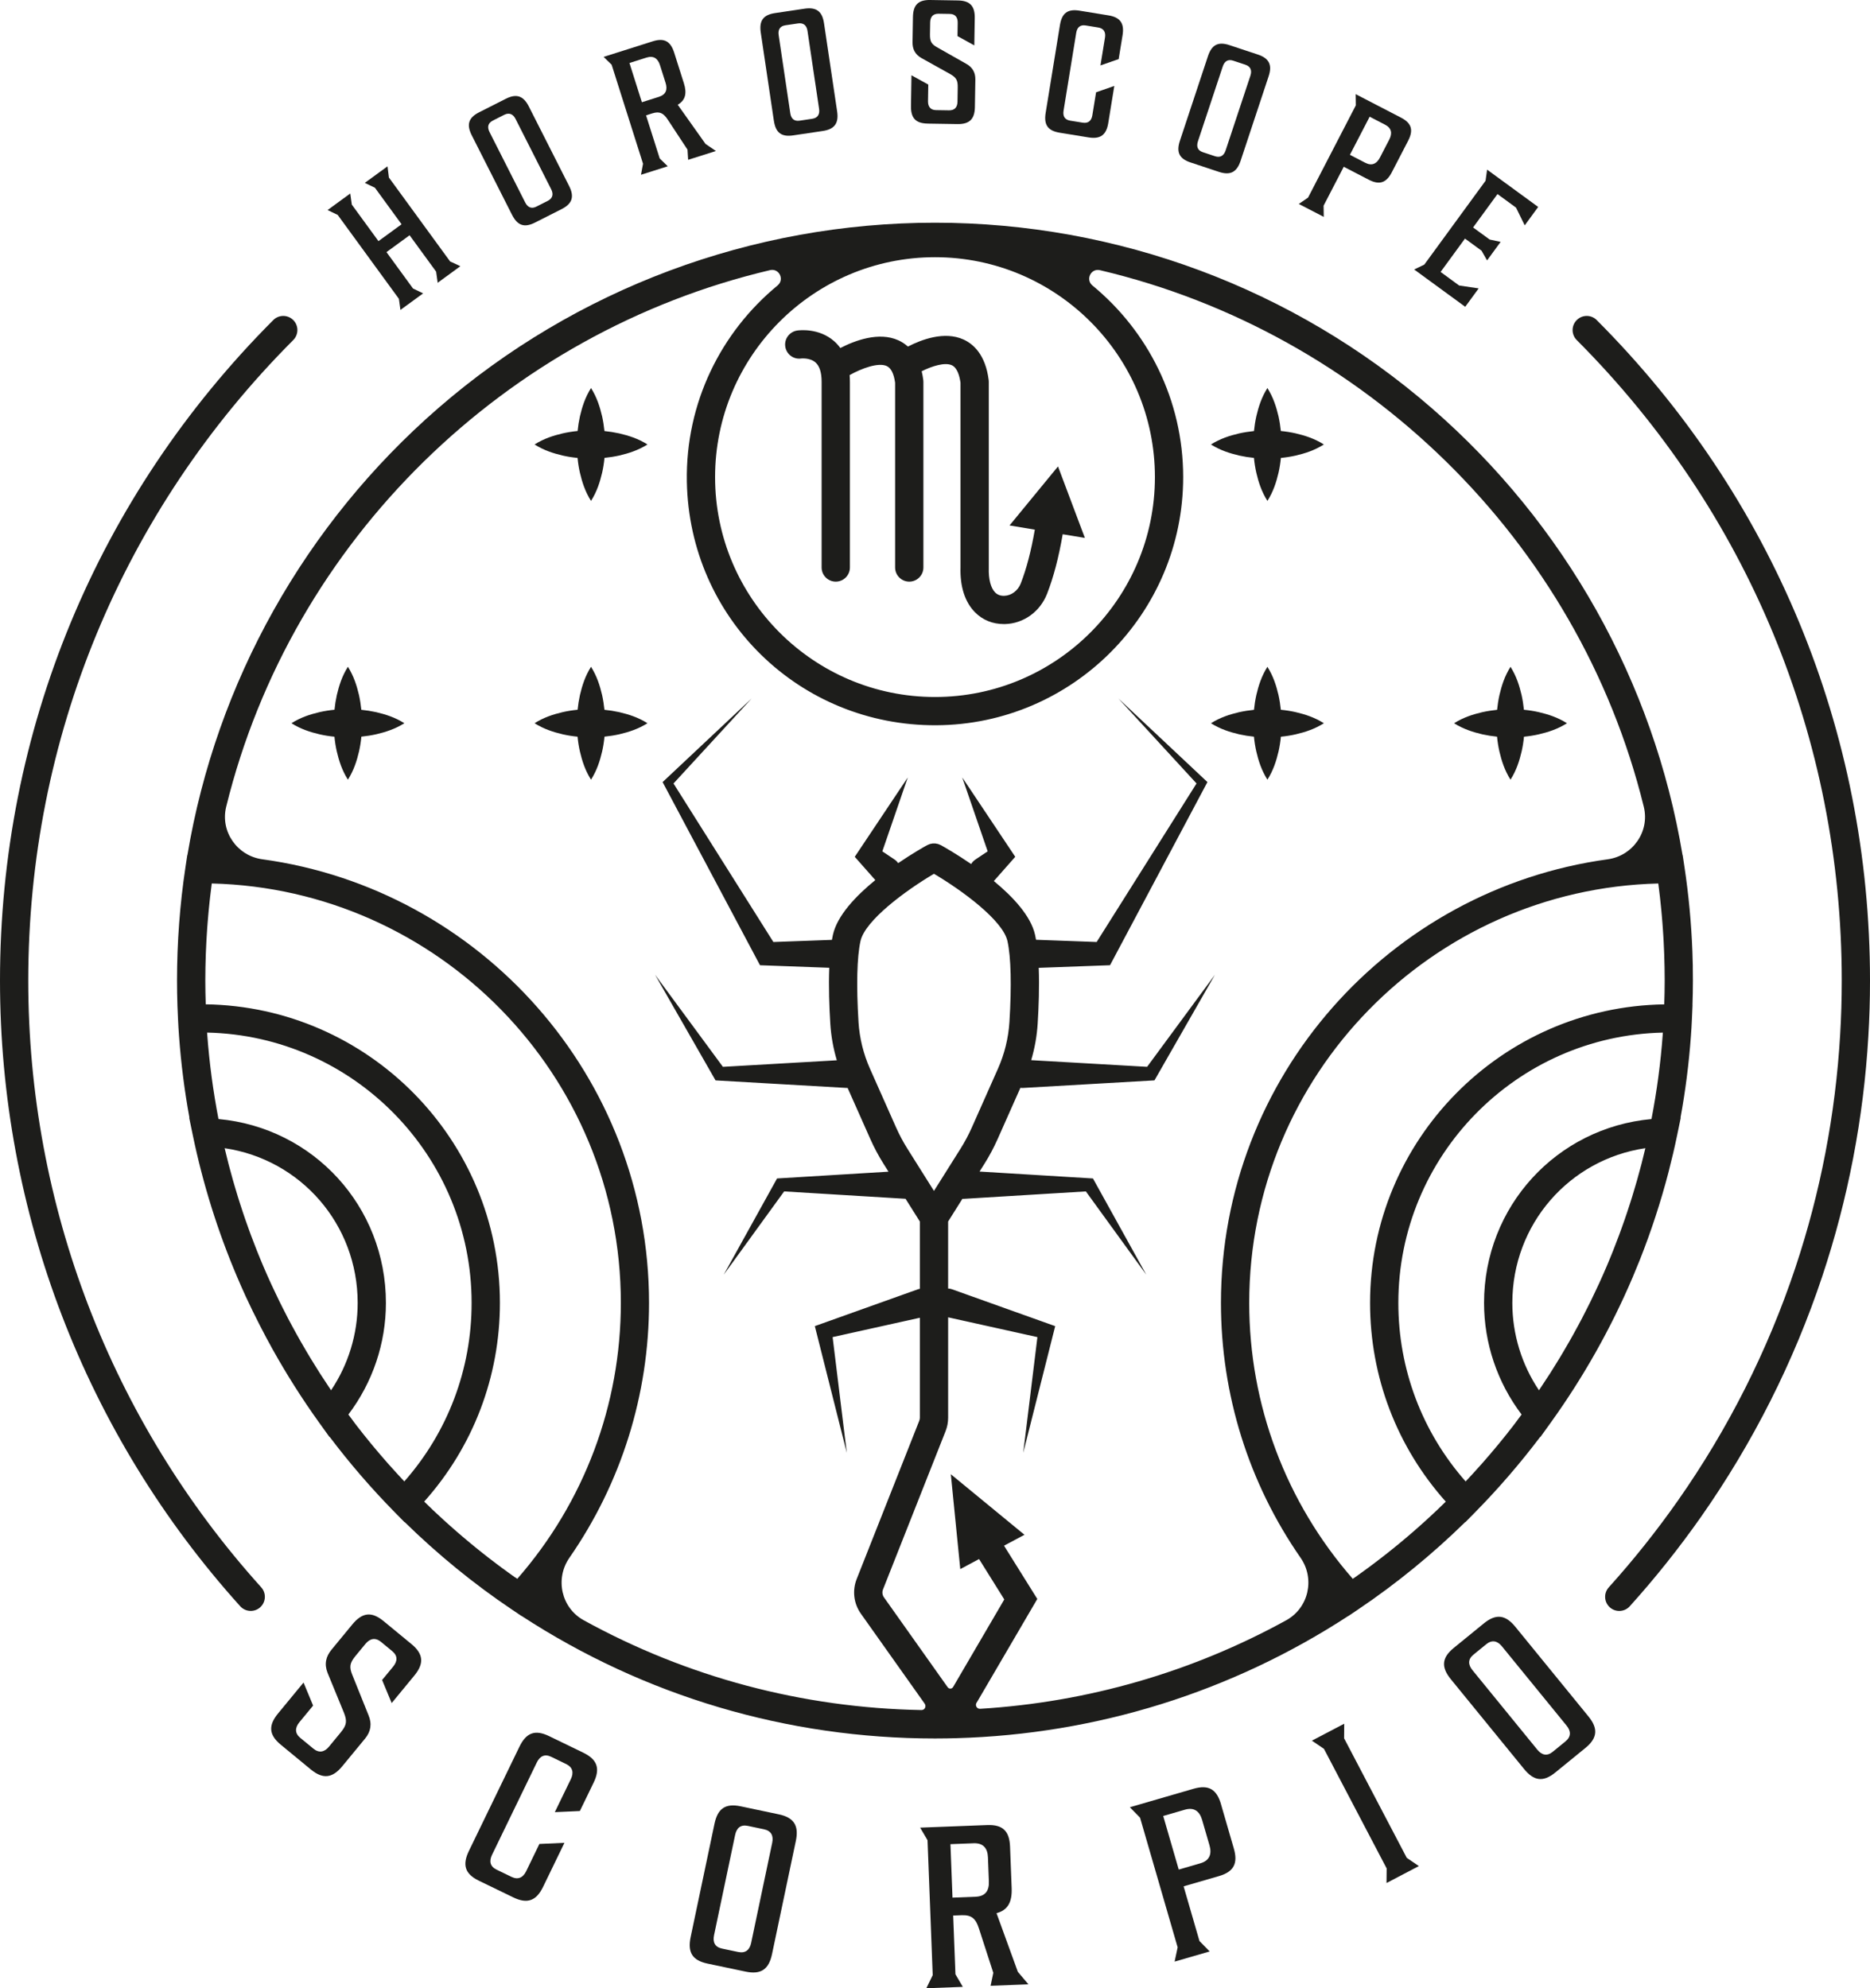 <?xml version="1.0" encoding="UTF-8"?>
<svg id="Layer_1" data-name="Layer 1" xmlns="http://www.w3.org/2000/svg" viewBox="0 0 1174.48 1248.88">
  <path d="M503.16,225.18c.06,0,5.55-.61,9.05,2.5,2.54,2.26,3.82,6.34,3.82,12.14v116.63c0,4.9,3.97,8.88,8.88,8.88s8.88-3.97,8.88-8.88v-116.63c0-1.45-.06-2.85-.17-4.21,7.47-4.21,17.99-8.09,23.27-5.7,2.73,1.23,4.51,4.76,5.3,10.49v116.05c0,4.9,3.97,8.88,8.88,8.88s8.88-3.97,8.88-8.88v-116.63l-.07-1.11c-.25-1.98-.59-3.82-1.01-5.52,6.5-3.25,14.54-5.76,18.92-3.78,3.44,1.55,4.87,6.72,5.47,10.99v115.91c-.37,12.13,2.78,21.92,9.14,28.32,4.79,4.83,11.02,7.36,18.05,7.36.25,0,.51,0,.76,0,11.66-.3,22.03-7.77,26.42-19.04,4.08-10.48,7.3-22.78,9.81-37.37l13.93,2.3-16.88-44.9-30.44,37.07,15.88,2.63c-2.3,13.34-5.21,24.48-8.84,33.82-1.76,4.51-5.91,7.62-10.33,7.74-2.41.07-4.28-.63-5.75-2.11-2.77-2.79-4.22-8.39-3.99-15.37v-116.93s-.07-1.11-.07-1.11c-2.02-16.08-9.76-22.74-15.89-25.5-11.94-5.36-26.3.06-34.83,4.47-2.02-1.82-4.12-3.09-6.06-3.96-12.23-5.51-27.29.18-36.39,4.87-1.17-1.6-2.49-3.08-4-4.39-9.52-8.26-21.65-6.8-23.01-6.61-4.85.69-8.28,5.2-7.58,10.05.69,4.85,5.13,8.23,9.99,7.54Z" style="fill: #1d1d1b; stroke-width: 0px;"/>
  <path d="M258.41,1032.67l-17.48-14.4c-7.68-6.33-13.53-5.35-19.68,2.11l-13.02,15.81c-3.58,4.34-4.66,9.06-2.49,14.59l10.32,25.13c2.04,5.23,1.67,7.73-2.09,12.29l-7.34,8.91c-2.84,3.45-6.26,4.19-9.82,1.25l-8.24-6.79c-3.45-2.84-3.38-6.33-.54-9.79l8.62-10.46-6.01-14.48-15.96,19.37c-6.15,7.46-5.98,13.39,1.7,19.71l18.81,15.5c7.68,6.33,13.64,5.45,19.79-2.01l14.31-17.37c3.58-4.34,4.44-9.24,2.17-14.66l-10.11-25.15c-2.13-5.12-1.76-7.62,2-12.18l6.15-7.46c2.84-3.45,6.26-4.19,9.82-1.26l7.01,5.78c3.56,2.94,3.38,6.33.54,9.79l-6.88,8.35,6.01,14.48,14.22-17.26c6.15-7.46,5.87-13.48-1.81-19.81Z" style="fill: #1d1d1b; stroke-width: 0px;"/>
  <path d="M366.39,1100.93l-21.54-10.44c-8.95-4.34-14.41-2.02-18.62,6.68l-31.71,65.41c-4.21,8.7-2.66,14.42,6.29,18.76l21.54,10.44c8.95,4.34,14.54,2.08,18.75-6.62l13.4-27.64-15.73.71-8.3,17.13c-1.95,4.02-5.09,5.55-9.25,3.53l-9.34-4.53c-4.15-2.01-4.77-5.36-2.82-9.38l28.06-57.88c1.95-4.02,4.96-5.61,9.12-3.59l9.34,4.53c4.15,2.01,4.9,5.42,2.95,9.45l-10.07,20.76,15.73-.71,8.62-17.78c4.21-8.7,2.53-14.48-6.42-18.82Z" style="fill: #1d1d1b; stroke-width: 0px;"/>
  <path d="M489.05,1139.61l-23.85-5.02c-9.74-2.05-14.47,1.53-16.46,10.98l-14.97,71.14c-1.99,9.46.9,14.64,10.64,16.68l23.86,5.02c9.74,2.05,14.61-1.5,16.6-10.95l14.97-71.14c1.99-9.46-1.04-14.67-10.78-16.71ZM485,1157.47l-13.24,62.96c-.92,4.38-3.6,6.61-8.12,5.66l-10.16-2.14c-4.52-.95-5.93-4.05-5.01-8.42l13.24-62.96c.92-4.38,3.46-6.64,7.98-5.69l10.16,2.14c4.52.95,6.07,4.08,5.15,8.45Z" style="fill: #1d1d1b; stroke-width: 0px;"/>
  <path d="M625.89,1201.71c7-1.86,9.84-6.88,9.5-15.67l-1.01-26.09c-.37-9.66-4.44-13.98-14.38-13.59l-42.09,1.62,4.64,7.9,3.26,84.75-4.01,8.24,22.92-.88-4.64-7.9-1.42-36.9,5.33-.21c6.34-.24,8.89,2.26,10.86,8.39l9.01,27.8-1.71,8.15,23.78-.92-6.65-7.83-13.4-36.87ZM612.79,1191.39l-14.56.56-1.29-33.59,14.56-.56c6.05-.23,8.78,3.12,9,8.89l.58,15.13c.22,5.77-2.24,9.32-8.29,9.56Z" style="fill: #1d1d1b; stroke-width: 0px;"/>
  <path d="M766.88,1133.28c-2.69-9.28-7.68-12.49-17.23-9.72l-40.03,11.61,6.41,6.55,23.61,81.45-1.91,8.96,22.02-6.38-6.41-6.55-9.96-34.35,22.16-6.42c9.56-2.77,12.05-8.15,9.36-17.43l-8.03-27.7ZM753.91,1170.38l-13.58,3.94-9.76-33.66,13.57-3.94c5.82-1.69,9.27.92,10.88,6.46l4.62,15.93c1.57,5.4.08,9.59-5.74,11.27Z" style="fill: #1d1d1b; stroke-width: 0px;"/>
  <polygon points="844.18 1091.86 844.26 1082.7 823.95 1093.34 831.53 1098.49 870.91 1173.6 870.82 1182.77 891.14 1172.12 883.55 1166.97 844.18 1091.86" style="fill: #1d1d1b; stroke-width: 0px;"/>
  <path d="M951.71,1021.81c-6.11-7.49-12.06-8.4-19.77-2.11l-18.89,15.4c-7.71,6.29-7.91,12.22-1.8,19.7l45.94,56.33c6.11,7.49,11.95,8.49,19.66,2.2l18.89-15.4c7.71-6.29,8.02-12.31,1.91-19.79l-45.94-56.33ZM983.24,1093.8l-8.05,6.56c-3.58,2.92-6.87,2.07-9.7-1.4l-40.65-49.85c-2.83-3.46-2.99-6.86.58-9.78l8.05-6.56c3.58-2.92,6.99-2.16,9.81,1.3l40.65,49.85c2.83,3.46,2.88,6.96-.7,9.87Z" style="fill: #1d1d1b; stroke-width: 0px;"/>
  <polygon points="250.53 187.69 251.5 194.67 265.75 184.28 259.4 181.22 242.73 158.36 257.25 147.77 273.92 170.63 274.89 177.61 289.14 167.21 282.7 164.22 244.26 111.52 243.38 104.48 229.13 114.87 235.48 117.93 252.21 140.87 237.7 151.46 220.96 128.52 219.98 121.54 205.74 131.94 212.09 134.99 250.53 187.69" style="fill: #1d1d1b; stroke-width: 0px;"/>
  <path d="M321.59,134.92c3.36,6.63,7.59,8.34,14.42,4.89l16.73-8.47c6.83-3.46,8.04-7.93,4.68-14.56l-25.27-49.88c-3.36-6.63-7.69-8.3-14.51-4.83l-16.73,8.47c-6.83,3.46-7.95,7.88-4.59,14.51l25.27,49.88ZM309.52,75.74l7.13-3.61c3.17-1.6,5.6-.48,7.16,2.59l22.36,44.14c1.55,3.07,1.02,5.7-2.14,7.31l-7.13,3.61c-3.17,1.6-5.51.43-7.06-2.64l-22.36-44.14c-1.55-3.07-1.12-5.65,2.05-7.25Z" style="fill: #1d1d1b; stroke-width: 0px;"/>
  <path d="M403.87,102.85l-1.3,6.93,16.82-5.33-5.05-4.92-8.58-27.08,3.91-1.24c4.65-1.48,7.06-.14,9.77,4l12.35,18.78.4,6.39,17.45-5.53-6.53-4.45-17.46-24.61c4.81-2.81,5.9-7.11,3.85-13.56l-6.07-19.14c-2.25-7.09-6.14-9.46-13.44-7.15l-30.89,9.79,5.05,4.92,19.71,62.19ZM406.02,36.18c4.44-1.41,7.15.53,8.49,4.76l3.52,11.11c1.34,4.23.24,7.37-4.2,8.78l-10.68,3.39-7.81-24.65,10.68-3.39Z" style="fill: #1d1d1b; stroke-width: 0px;"/>
  <path d="M486.05,75.85c1.09,7.35,4.56,10.31,12.13,9.19l18.55-2.76c7.57-1.13,10.14-4.99,9.04-12.34l-8.23-55.31c-1.09-7.35-4.67-10.3-12.24-9.17l-18.55,2.76c-7.57,1.13-10.03,4.97-8.93,12.32l8.22,55.31ZM493.29,15.88l7.9-1.17c3.51-.52,5.47,1.32,5.97,4.72l7.28,48.94c.51,3.4-.83,5.73-4.34,6.25l-7.9,1.18c-3.51.52-5.36-1.33-5.86-4.74l-7.28-48.94c-.51-3.4.72-5.72,4.23-6.24Z" style="fill: #1d1d1b; stroke-width: 0px;"/>
  <path d="M582.62,77.64l18.74.3c7.65.12,10.82-3.26,10.94-10.7l.28-17.3c.07-4.33-1.76-7.68-5.72-9.86l-18.14-10.28c-3.74-2.06-4.71-3.74-4.64-8.29l.12-7.43c.06-3.44,1.75-5.52,5.3-5.46l6.99.11c3.55.06,5.07,2.19,5.01,5.63l-.13,8.32,10.56,5.83.28-17.19c.12-7.43-2.93-10.92-10.58-11.04L584.21,0c-7.65-.12-10.7,3.27-10.82,10.7l-.26,15.75c-.07,4.33,1.54,7.68,5.5,9.96l18.25,10.17c3.74,2.17,4.71,3.85,4.63,8.4l-.14,8.87c-.05,3.44-1.75,5.52-5.3,5.46l-8.21-.13c-3.44-.06-5.07-2.19-5.01-5.63l.17-10.43-10.56-5.83-.31,19.3c-.12,7.43,2.82,10.92,10.47,11.04Z" style="fill: #1d1d1b; stroke-width: 0px;"/>
  <path d="M665.51,83.35l18.18,2.96c7.56,1.23,11.17-1.67,12.37-9l3.79-23.32-11.44,3.98-2.35,14.45c-.55,3.39-2.53,5.21-6.04,4.64l-7.88-1.28c-3.5-.57-4.7-2.9-4.15-6.29l7.94-48.84c.55-3.39,2.42-5.23,5.93-4.66l7.89,1.28c3.5.57,4.81,2.92,4.26,6.31l-2.85,17.52,11.44-3.98,2.44-15c1.19-7.34-1.32-11.23-8.88-12.46l-18.18-2.96c-7.56-1.23-11.06,1.68-12.26,9.02l-8.98,55.19c-1.19,7.34,1.21,11.21,8.77,12.44Z" style="fill: #1d1d1b; stroke-width: 0px;"/>
  <path d="M747.75,102.05l17.79,5.9c7.27,2.41,11.3.12,13.64-6.93l17.59-53.07c2.34-7.05.47-11.3-6.79-13.7l-17.79-5.9c-7.27-2.41-11.19-.09-13.53,6.97l-17.59,53.07c-2.34,7.06-.58,11.26,6.69,13.67ZM752.39,88.74l15.57-46.96c1.08-3.26,3.22-4.78,6.59-3.66l7.58,2.51c3.37,1.12,4.29,3.64,3.2,6.91l-15.57,46.96c-1.08,3.26-3.32,4.74-6.69,3.62l-7.58-2.51c-3.37-1.12-4.18-3.61-3.1-6.87Z" style="fill: #1d1d1b; stroke-width: 0px;"/>
  <path d="M831.31,129.18l12.65-24.43,15.76,8.16c6.8,3.52,11.04,1.84,14.46-4.76l10.2-19.71c3.42-6.6,2.34-11.03-4.46-14.55l-28.48-14.75.1,7.05-30,57.93-5.81,3.99,15.67,8.11-.1-7.05ZM860.24,73.31l9.65,5c4.14,2.14,4.69,5.43,2.65,9.37l-5.87,11.33c-1.99,3.84-5.04,5.39-9.18,3.24l-9.66-5,12.4-23.94Z" style="fill: #1d1d1b; stroke-width: 0px;"/>
  <polygon points="928.7 181.15 916.43 179.33 904.78 170.82 920.1 149.86 930.49 157.45 933.98 163.57 942.49 151.93 935.59 150.46 925.2 142.87 940.52 121.9 952.16 130.41 957.63 141.55 966.07 129.99 934 106.56 933.02 113.54 894.54 166.22 888.19 169.27 920.26 192.7 928.7 181.15" style="fill: #1d1d1b; stroke-width: 0px;"/>
  <path d="M1002.85,201.05c-3.46-3.47-9.08-3.48-12.55,0-3.47,3.46-3.47,9.08-.01,12.55,107.33,107.52,166.45,250.41,166.45,402.35,0,11.45-.34,22.88-1.01,33.98-2.91,49.85-12.37,99.08-28.12,146.31-17.36,52.02-42.17,101.25-73.76,146.29-13.36,19.04-27.98,37.38-43.44,54.52-3.28,3.64-3,9.25.64,12.54,1.7,1.53,3.82,2.29,5.94,2.29,2.42,0,4.84-.99,6.59-2.93,15.94-17.67,31.01-36.58,44.79-56.21,32.57-46.45,58.16-97.21,76.07-150.87,16.24-48.71,25.99-99.48,29-150.88.69-11.44,1.04-23.23,1.04-35.04,0-156.68-60.95-304.02-171.63-414.89Z" style="fill: #1d1d1b; stroke-width: 0px;"/>
  <path d="M17.75,615.94c0-151.94,59.11-294.83,166.44-402.35,3.46-3.47,3.46-9.09-.01-12.55-3.47-3.46-9.09-3.46-12.55.01C60.95,311.92,0,459.26,0,615.94c0,145.49,53.58,285.06,150.88,392.99,1.75,1.94,4.17,2.93,6.6,2.93,2.12,0,4.24-.75,5.94-2.28,3.64-3.28,3.93-8.89.65-12.54-94.36-104.66-146.32-240.01-146.32-381.1Z" style="fill: #1d1d1b; stroke-width: 0px;"/>
  <path d="M183.05,454.28c5.91,3.73,11.82,5.59,17.73,6.98,3.09.7,6.18,1.18,9.27,1.48.3,3.09.78,6.18,1.48,9.27,1.39,5.91,3.25,11.82,6.98,17.73,3.73-5.91,5.59-11.82,6.98-17.73.7-3.1,1.18-6.2,1.48-9.3,3.09-.32,6.18-.8,9.27-1.48,5.91-1.39,11.82-3.25,17.73-6.96-5.91-3.71-11.82-5.56-17.73-6.95-3.1-.68-6.2-1.17-9.3-1.48-.32-3.1-.8-6.2-1.48-9.3-1.39-5.91-3.25-11.82-6.95-17.73-3.71,5.91-5.56,11.82-6.95,17.73-.68,3.09-1.17,6.18-1.48,9.27-3.1.3-6.2.78-9.3,1.48-5.91,1.39-11.82,3.25-17.73,6.98Z" style="fill: #1d1d1b; stroke-width: 0px;"/>
  <path d="M362.74,462.74c.3,3.09.78,6.18,1.48,9.27,1.39,5.91,3.25,11.82,6.98,17.73,3.73-5.91,5.59-11.82,6.98-17.73.7-3.1,1.18-6.2,1.48-9.3,3.09-.32,6.18-.8,9.27-1.48,5.91-1.39,11.82-3.25,17.73-6.96-5.91-3.71-11.82-5.56-17.73-6.95-3.1-.68-6.2-1.17-9.3-1.48-.32-3.1-.8-6.2-1.48-9.3-1.39-5.91-3.25-11.82-6.95-17.73-3.71,5.91-5.56,11.82-6.95,17.73-.68,3.09-1.17,6.18-1.48,9.27-3.1.3-6.2.78-9.3,1.48-5.91,1.39-11.82,3.25-17.73,6.98,5.91,3.73,11.82,5.59,17.73,6.98,3.09.7,6.18,1.18,9.27,1.48Z" style="fill: #1d1d1b; stroke-width: 0px;"/>
  <path d="M362.74,287.64c.3,3.09.78,6.18,1.48,9.27,1.39,5.91,3.25,11.82,6.98,17.73,3.73-5.91,5.59-11.82,6.98-17.73.7-3.1,1.18-6.2,1.48-9.3,3.09-.32,6.18-.8,9.27-1.48,5.91-1.39,11.82-3.25,17.73-6.95-5.91-3.71-11.82-5.56-17.73-6.95-3.1-.68-6.2-1.17-9.3-1.48-.32-3.1-.8-6.2-1.48-9.3-1.39-5.91-3.25-11.82-6.95-17.73-3.71,5.91-5.56,11.82-6.95,17.73-.68,3.09-1.17,6.18-1.48,9.27-3.1.3-6.2.78-9.3,1.48-5.91,1.39-11.82,3.25-17.73,6.98,5.91,3.73,11.82,5.59,17.73,6.98,3.09.7,6.18,1.18,9.27,1.48Z" style="fill: #1d1d1b; stroke-width: 0px;"/>
  <path d="M940.24,462.71c.3,3.1.78,6.2,1.48,9.3,1.39,5.91,3.25,11.82,6.98,17.73,3.73-5.91,5.59-11.82,6.98-17.73.7-3.09,1.18-6.18,1.48-9.27,3.09-.3,6.18-.78,9.27-1.48,5.91-1.38,11.82-3.25,17.73-6.98-5.91-3.73-11.82-5.59-17.73-6.98-3.1-.7-6.2-1.18-9.3-1.48-.32-3.09-.8-6.18-1.48-9.27-1.39-5.91-3.25-11.82-6.95-17.73-3.71,5.91-5.56,11.82-6.95,17.73-.68,3.1-1.17,6.2-1.48,9.3-3.1.32-6.2.8-9.3,1.48-5.91,1.39-11.82,3.25-17.73,6.95,5.91,3.71,11.82,5.56,17.73,6.96,3.09.68,6.18,1.17,9.27,1.48Z" style="fill: #1d1d1b; stroke-width: 0px;"/>
  <path d="M787.56,462.71c.3,3.1.78,6.2,1.48,9.3,1.38,5.91,3.25,11.82,6.98,17.73,3.73-5.91,5.59-11.82,6.98-17.73.7-3.09,1.18-6.18,1.48-9.27,3.09-.3,6.18-.78,9.27-1.48,5.91-1.38,11.82-3.25,17.73-6.98-5.91-3.73-11.82-5.59-17.73-6.98-3.1-.7-6.2-1.18-9.3-1.48-.32-3.09-.8-6.18-1.48-9.27-1.39-5.91-3.25-11.82-6.96-17.73-3.71,5.91-5.56,11.82-6.95,17.73-.68,3.1-1.17,6.2-1.48,9.3-3.1.32-6.2.8-9.3,1.48-5.91,1.39-11.82,3.25-17.73,6.95,5.91,3.71,11.82,5.56,17.73,6.96,3.09.68,6.18,1.17,9.27,1.48Z" style="fill: #1d1d1b; stroke-width: 0px;"/>
  <path d="M787.56,287.61c.3,3.1.78,6.2,1.48,9.3,1.38,5.91,3.25,11.82,6.98,17.73,3.73-5.91,5.59-11.82,6.98-17.73.7-3.09,1.18-6.18,1.48-9.27,3.09-.3,6.18-.78,9.27-1.48,5.91-1.38,11.82-3.25,17.73-6.98-5.91-3.73-11.82-5.59-17.73-6.98-3.1-.7-6.2-1.18-9.3-1.48-.32-3.09-.8-6.18-1.48-9.27-1.39-5.91-3.25-11.82-6.96-17.73-3.71,5.91-5.56,11.82-6.95,17.73-.68,3.1-1.17,6.2-1.48,9.3-3.1.32-6.2.8-9.3,1.48-5.91,1.39-11.82,3.25-17.73,6.95,5.91,3.71,11.82,5.56,17.73,6.96,3.09.68,6.18,1.17,9.27,1.48Z" style="fill: #1d1d1b; stroke-width: 0px;"/>
  <path d="M1063.2,606.97c-.06-3.14-.15-6.27-.27-9.4-.68-17.78-2.34-35.5-4.96-52.89,0-.04-.01-.07-.02-.11l-1.12-7.45h-.08c-18.12-108.62-73.84-208.08-157.53-280.76-86.49-75.11-197.29-116.47-311.99-116.47s-225.5,41.36-311.99,116.47c-83.69,72.68-139.41,172.14-157.53,280.76h-.08l-1.14,7.55c-3.53,23.38-5.31,47.36-5.31,71.26,0,5.2.09,10.34.26,15.38h-.01s.05,1.19.05,1.19c.09,2.58.2,5.14.33,7.64.15,3.44.37,7.02.66,10.94,1.25,17.15,3.44,34.24,6.5,50.98h-.15s2.28,11.02,2.28,11.02c6.33,30.57,15.75,60.66,28.02,89.44,1.7,3.99,3.46,7.97,5.27,11.92,2.74,5.97,5.65,11.86,8.64,17.72,2.62,5.13,5.31,10.21,8.12,15.25,8.85,15.87,18.6,31.27,29.22,46.07,0,.01.02.02.02.03l6.56,9.13.1-.12c12.49,16.53,26.12,32.35,40.66,47.14l6.34,6.45.08-.08c20.75,20.31,43.3,38.75,67.11,54.78.02.01.04.03.06.04l6.25,4.21.04-.05c77.25,50.38,166.84,76.97,259.62,76.97,2.45,0,4.92-.02,7.32-.06,2.1-.03,4.21-.07,6.27-.14,87.85-2.44,172.76-28.97,246.04-76.77l.04.04,6.3-4.25c23.82-16.05,46.39-34.49,67.11-54.79l.08.08,6.34-6.45c14.54-14.79,28.17-30.61,40.66-47.14l.1.12,6.59-9.17c20.4-28.4,37.64-59,51.26-90.94,1.53-3.6,3.02-7.22,4.47-10.85,7.22-18.19,13.32-36.84,18.23-55.76.36-1.39.68-2.8,1.03-4.2.6-2.39,1.21-4.79,1.77-7.19.89-3.81,1.73-7.62,2.52-11.44l2.28-11.02h-.15c3.06-16.74,5.25-33.83,6.5-50.96.29-3.9.51-7.48.65-10.86,0,0,0,0,0-.01,0-.02,0-.05,0-.07l.39-8.84h-.04c.17-5.06.28-10.18.28-15.38,0-2.99-.03-5.98-.08-8.97ZM932.08,818.4c0,25.35,8.34,49.96,23.58,70.09-1.45,1.96-2.88,3.92-4.36,5.86-.43.56-.85,1.11-1.27,1.67-2.73,3.53-5.52,7.02-8.36,10.48-.53.64-1.06,1.28-1.59,1.92-2.87,3.46-5.79,6.89-8.77,10.27-.41.46-.82.92-1.23,1.38-3.04,3.42-6.11,6.8-9.25,10.13-.1.11-.21.22-.31.34-27.33-31.02-42.27-70.49-42.27-112.12,0-92.41,74.18-167.82,166.13-169.82-.03.42-.05.8-.08,1.22-1.3,17.88-3.71,35.69-7.06,53.08-59.52,5.44-105.16,54.86-105.16,115.52ZM900.11,950.8c-1.73,1.62-3.46,3.23-5.22,4.82-.98.89-1.97,1.76-2.96,2.64-1.6,1.43-3.21,2.85-4.83,4.26-1.06.92-2.14,1.83-3.21,2.74-1.56,1.33-3.13,2.65-4.71,3.96-1.13.93-2.26,1.85-3.39,2.77-1.55,1.26-3.11,2.51-4.68,3.75-1.17.92-2.33,1.84-3.51,2.74-1.56,1.21-3.13,2.41-4.71,3.6-1.19.9-2.38,1.79-3.57,2.67-1.59,1.17-3.19,2.33-4.79,3.48-1.2.86-2.4,1.73-3.61,2.58-.43.3-.86.59-1.29.89-42-48.04-65.04-109.28-65.04-173.32,0-143.09,114.65-259.92,256.91-263.44.02.13.04.25.05.38.13.97.24,1.95.37,2.93.22,1.72.43,3.43.63,5.16.12,1.09.24,2.19.35,3.29.17,1.62.34,3.23.5,4.86.11,1.13.21,2.27.31,3.4.14,1.59.28,3.19.4,4.79.09,1.14.17,2.28.25,3.42.11,1.61.22,3.22.32,4.84.07,1.12.14,2.24.19,3.36.09,1.67.16,3.35.23,5.02.04,1.06.09,2.11.13,3.17.06,1.85.11,3.69.15,5.54.02.89.05,1.77.07,2.66.05,2.73.08,5.46.08,8.19,0,5.03-.11,10-.28,14.92-102.14,1.53-184.76,85.04-184.76,187.54,0,46.42,16.83,90.39,47.55,124.8-1.84,1.8-3.67,3.6-5.54,5.36-.8.76-1.61,1.49-2.41,2.24ZM725.36,299.68c0,76.16-61.96,138.12-138.12,138.12s-138.12-61.96-138.12-138.12,61.96-138.12,138.12-138.12,138.12,61.96,138.12,138.12ZM488.38,179.3c-35.48,29.17-57.9,73.67-56.99,123.29,1.57,85.74,70.84,153.36,156.59,152.96,85.61-.4,155.13-70.17,155.13-155.87,0-48.43-22.21-91.74-56.97-120.34-4.52-3.72-.99-10.97,4.71-9.63,165.67,39.03,300.34,169.27,341.56,337.07,3.81,15.52-6.86,30.8-22.69,32.97-137,18.78-242.89,136.57-242.89,278.64,0,57.73,17.55,113.33,50.02,160.1,9.17,13.22,5.05,31.51-9.05,39.26-59.01,32.46-124.51,51.45-192.21,55.59-2.04.12-3.36-2.15-2.23-3.85.19-.29.38-.59.56-.89l37.57-64.26-20.9-33.45,12.84-6.86-46.25-38.03,5.93,59.59,11.8-6.31,15.85,25.37-32.15,55c-.46.79-1.16.98-1.66,1-.49.02-1.21-.11-1.74-.85l-40.02-56.45c-1.04-1.46-1.27-3.34-.6-5.01l39.29-99.39c1.07-2.7,1.61-5.57,1.61-8.48v-63.03l56.07,12.43-8.91,72.71,19.07-75.61,1.01-3.99-4.45-1.59-60.27-21.54c-.33-.12-.72-.23-1.07-.31-.49-.11-.97-.15-1.46-.17v-42.1l8.97-14.27c.24,0,.48.04.73.03l76.81-4.68,37.95,52.32-32.53-58.71-.96-1.74-2.48-.15-68.75-4.19,3.11-4.95c3.11-4.94,5.88-10.15,8.24-15.46l14.3-32.18c.56.07,1.13.11,1.71.07l79.93-4.6,2.56-.15,1.03-1.79,36.95-64.56-42.6,57.84-72.8-4.19c2.21-7.44,3.58-15.11,4.07-22.91.65-10.46,1.12-23.28.66-35.08l40.31-1.48,4.47-.16,1.85-3.48,58.29-109.62,1.03-1.94-1.45-1.37-54.48-51.17,49.09,53.41-62.73,99.58-38.07-1.4c-.19-1.06-.39-2.09-.6-3.07-2.64-11.88-13.88-23.92-25.91-33.83.05-.05.11-.09.15-.14l9.11-10.32,4.2-4.75-2.51-3.76-30.78-46.09,15.97,46.41-7.69,5.15c-.61.41-1.22.93-1.73,1.51-.37.42-.68.87-.95,1.33-9.3-6.39-17.06-10.77-19.06-11.88-.04-.02-.08-.03-.12-.05-.32-.17-.65-.29-.98-.42-.22-.08-.42-.19-.64-.25-.31-.09-.62-.13-.94-.19-.25-.05-.5-.12-.75-.14-.33-.03-.66-.01-.99,0-.24,0-.47-.02-.71,0-.32.03-.64.11-.96.18-.24.05-.49.08-.73.15-.26.08-.5.2-.75.3-.3.12-.6.23-.88.38-.04.02-.09.03-.13.05-1.94,1.07-9.28,5.21-18.19,11.28-.61-.85-1.35-1.62-2.27-2.24l-7.69-5.15,15.97-46.41-30.78,46.09-2.51,3.76,4.2,4.75,8.71,9.86c-12.3,10.02-23.94,22.31-26.64,34.43-.22,1-.42,2.05-.61,3.12l-36.77,1.35-62.73-99.58,49.09-53.41-54.48,51.17-1.45,1.37,1.03,1.94,58.29,109.62,1.85,3.48,4.47.16,39.02,1.43c-.47,11.81,0,24.66.66,35.13.49,7.83,1.87,15.52,4.09,22.98l-71.54,4.12-42.6-57.84,36.95,64.56,1.03,1.79,2.56.15,79.93,4.6c.15,0,.3,0,.46,0l14.27,32.11c2.37,5.34,5.13,10.51,8.24,15.46l3.16,5.02-67.52,4.11-2.48.15-.96,1.74-32.53,58.71,37.95-52.32,76.25,4.64,8.98,14.27v42.27c-.41.08-.83.16-1.24.31l-60.27,21.54-4.45,1.59,1.01,3.99,19.07,75.61-8.91-72.71,54.79-12.15v62.75c0,.67-.13,1.33-.37,1.95l-39.29,99.39c-2.88,7.27-1.89,15.43,2.63,21.8l40.02,56.45s.02.03.03.05c1.21,1.7.08,4.07-2.01,4.03-74.82-1.36-147.28-20.7-212.15-56.43-14.06-7.74-18.12-26.02-8.97-39.21,32.47-46.78,50.02-102.38,50.02-160.12,0-142.07-105.89-259.87-242.89-278.64-15.83-2.17-26.5-17.45-22.69-32.97,41.22-167.81,175.91-298.06,341.59-337.08,5.67-1.34,9.23,5.9,4.73,9.6ZM539.2,641.9c-1.42-22.74-.98-40.79,1.25-50.82,2.87-12.9,28.22-31.66,46.14-42.23,17.92,10.57,43.28,29.33,46.15,42.23,2.23,10.04,2.67,28.09,1.25,50.82-.64,10.17-3.07,20.06-7.22,29.4l-16.43,36.97c-2.02,4.54-4.39,8.99-7.05,13.22l-16.7,26.55-16.7-26.55c-2.65-4.21-5.02-8.66-7.05-13.22l-16.43-36.97c-4.15-9.34-6.58-19.24-7.22-29.4ZM323.48,990.77c-1.14-.81-2.28-1.63-3.42-2.44-1.66-1.19-3.31-2.39-4.96-3.61-1.16-.86-2.32-1.73-3.47-2.6-1.6-1.21-3.2-2.43-4.79-3.66-1.16-.9-2.31-1.8-3.46-2.71-1.58-1.25-3.15-2.51-4.71-3.78-1.13-.91-2.25-1.83-3.37-2.76-1.58-1.31-3.15-2.63-4.71-3.96-1.08-.92-2.16-1.83-3.23-2.76-1.62-1.4-3.22-2.83-4.82-4.25-.99-.88-1.98-1.75-2.96-2.64-1.75-1.59-3.48-3.2-5.21-4.82-.81-.75-1.62-1.49-2.42-2.25-1.86-1.76-3.69-3.55-5.52-5.35,30.73-34.41,47.55-78.39,47.55-124.8,0-102.49-82.63-186-184.76-187.54-.16-4.91-.27-9.87-.27-14.92,0-2.73.03-5.46.08-8.19.02-.88.04-1.76.07-2.65.04-1.85.09-3.7.16-5.56.04-1.04.09-2.08.13-3.13.07-1.69.15-3.39.24-5.08.06-1.1.12-2.19.19-3.28.1-1.65.21-3.3.32-4.95.08-1.1.16-2.2.25-3.3.13-1.66.27-3.31.42-4.96.1-1.08.19-2.15.29-3.22.16-1.71.34-3.41.53-5.12.11-1.01.21-2.02.33-3.02.21-1.86.44-3.72.68-5.57.11-.84.2-1.69.32-2.53.02-.14.04-.29.06-.43,142.26,3.52,256.91,120.34,256.91,263.44,0,64.04-23.04,125.28-65.04,173.32-.46-.32-.92-.63-1.37-.95ZM253.55,930.09c-3.08-3.27-6.11-6.6-9.1-9.96-.44-.49-.88-.98-1.32-1.48-2.95-3.35-5.84-6.75-8.7-10.18-.56-.67-1.11-1.34-1.67-2.02-2.82-3.43-5.59-6.89-8.3-10.4-.45-.58-.89-1.17-1.34-1.75-1.47-1.92-2.89-3.87-4.32-5.81,15.24-20.12,23.58-44.74,23.58-70.09,0-60.66-45.64-110.07-105.16-115.52-3.34-17.39-5.75-35.2-7.06-53.1-.03-.41-.06-.8-.09-1.2,91.94,1.99,166.13,77.4,166.13,169.82,0,41.63-14.95,81.1-42.27,112.12-.13-.14-.27-.29-.4-.43ZM207.74,872.97c-.45-.67-.89-1.35-1.34-2.02-1.76-2.63-3.51-5.27-5.22-7.94-.76-1.18-1.49-2.37-2.23-3.56-1.37-2.18-2.74-4.37-4.07-6.57-.81-1.34-1.6-2.69-2.4-4.03-1.24-2.09-2.46-4.18-3.66-6.29-.8-1.4-1.59-2.81-2.37-4.21-1.17-2.1-2.31-4.2-3.45-6.31-.76-1.41-1.51-2.82-2.25-4.24-1.14-2.18-2.25-4.37-3.35-6.57-.68-1.35-1.37-2.71-2.03-4.07-1.18-2.42-2.33-4.85-3.47-7.28-.54-1.15-1.1-2.3-1.63-3.46-1.65-3.6-3.25-7.21-4.8-10.84-1.39-3.25-2.73-6.53-4.04-9.81-.42-1.06-.82-2.13-1.24-3.19-.87-2.24-1.74-4.48-2.58-6.73-.47-1.27-.93-2.54-1.39-3.81-.75-2.08-1.49-4.16-2.22-6.25-.46-1.33-.91-2.67-1.36-4-.69-2.07-1.37-4.14-2.03-6.21-.43-1.33-.85-2.66-1.26-4-.67-2.16-1.31-4.32-1.94-6.48-.36-1.25-.74-2.49-1.09-3.74-.71-2.5-1.39-5.02-2.06-7.53-.24-.91-.5-1.82-.73-2.73-.85-3.29-1.66-6.58-2.44-9.89,47.69,7.04,83.55,47.71,83.55,97.21,0,19.61-5.87,38.7-16.72,54.85-.06-.09-.13-.18-.19-.27ZM1004.21,806.42c-.53,1.15-1.08,2.29-1.61,3.43-1.14,2.45-2.29,4.89-3.48,7.31-.66,1.35-1.34,2.69-2.02,4.03-1.11,2.22-2.23,4.43-3.38,6.63-.73,1.39-1.47,2.78-2.21,4.17-1.15,2.15-2.31,4.28-3.5,6.41-.77,1.38-1.54,2.75-2.32,4.12-1.22,2.15-2.47,4.29-3.73,6.42-.77,1.3-1.54,2.61-2.32,3.91-1.36,2.25-2.76,4.49-4.16,6.72-.72,1.15-1.43,2.3-2.16,3.44-1.74,2.72-3.53,5.42-5.33,8.11-.41.62-.81,1.24-1.23,1.86-.06.1-.13.19-.2.28-10.84-16.15-16.72-35.24-16.72-54.85,0-49.5,35.86-90.17,83.55-97.21-.78,3.32-1.59,6.63-2.45,9.94-.21.8-.43,1.6-.65,2.4-.69,2.62-1.4,5.24-2.14,7.85-.35,1.22-.71,2.43-1.07,3.64-.64,2.19-1.29,4.38-1.96,6.56-.41,1.33-.84,2.66-1.26,3.99-.66,2.07-1.33,4.13-2.02,6.19-.45,1.35-.91,2.7-1.37,4.04-.71,2.06-1.45,4.12-2.19,6.17-.47,1.3-.93,2.6-1.42,3.89-.82,2.21-1.67,4.4-2.53,6.6-.43,1.11-.85,2.22-1.29,3.33-1.31,3.28-2.64,6.54-4.03,9.79-1.55,3.64-3.16,7.25-4.8,10.85Z" style="fill: #1d1d1b; stroke-width: 0px;"/>
</svg>